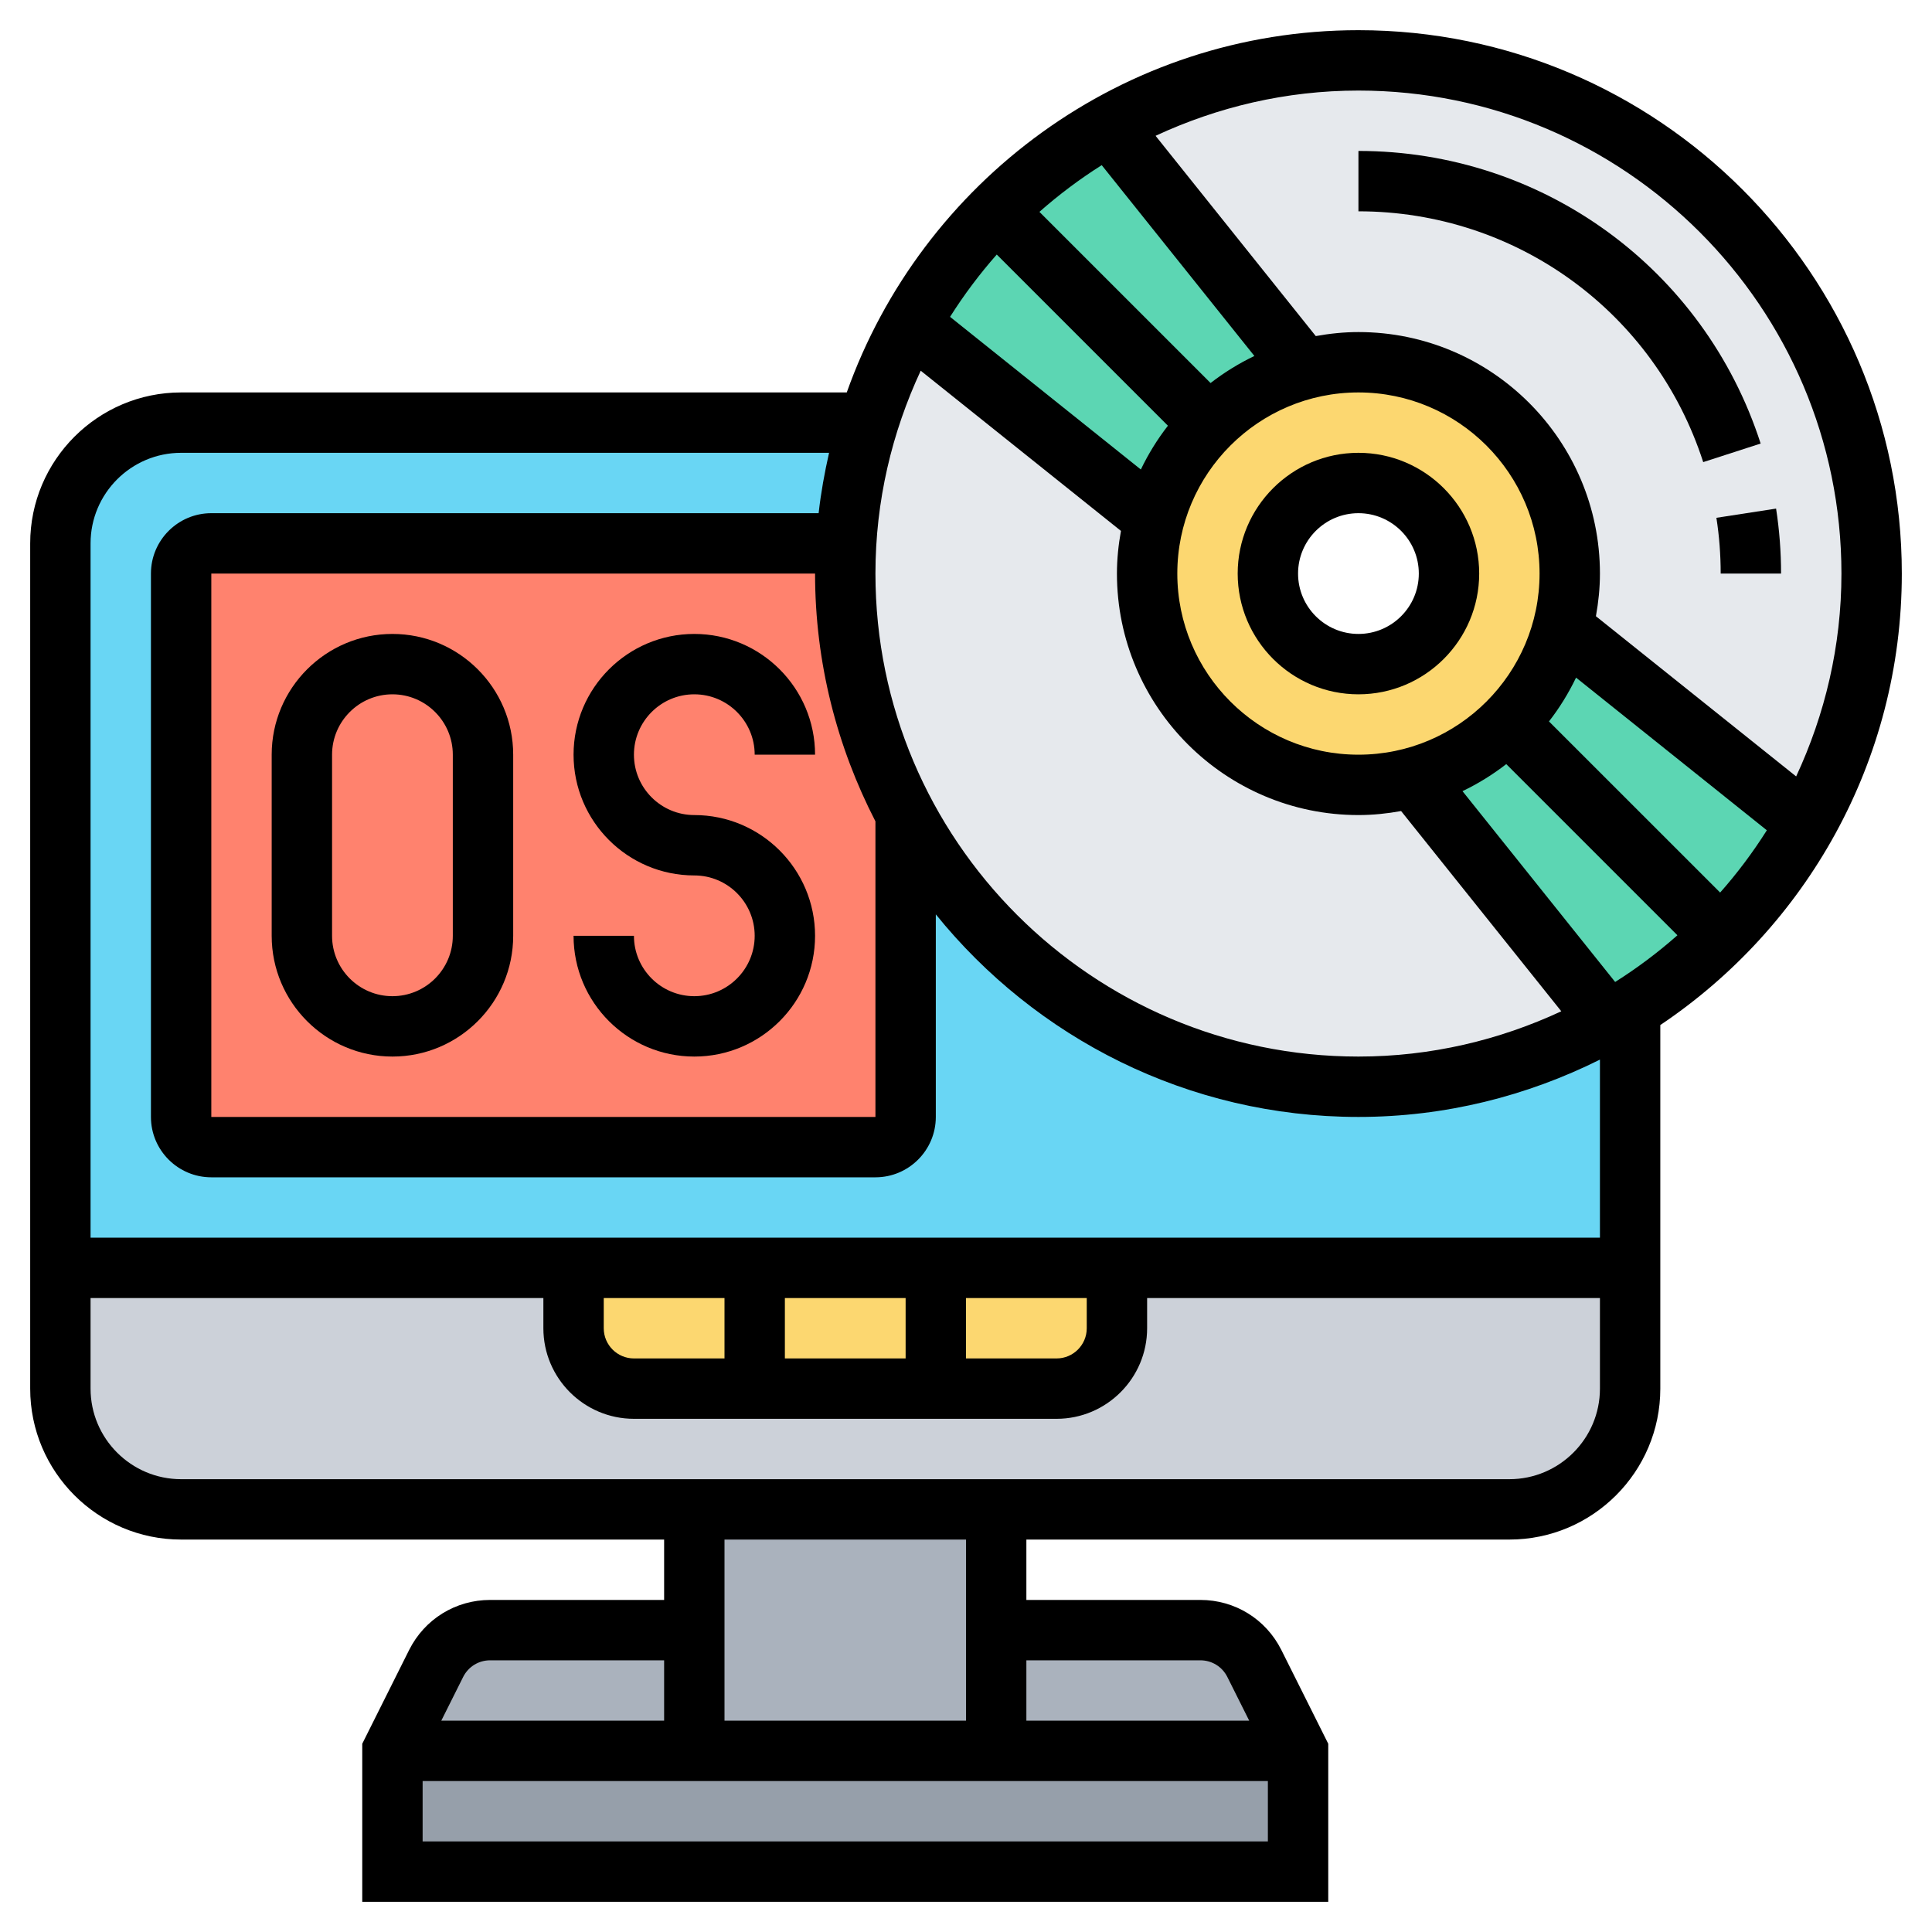 <svg id="Layer_5" enable-background="new 0 0 64 64" height="512" viewBox="0 0 64 64" width="512" xmlns="http://www.w3.org/2000/svg"><path d="m43 58v4h-30v-4h10 10z" fill="#969faa"/><path d="m33 54v4h-10v-4-4h10z" fill="#aab2bd"/><path d="m41.55 55.11 1.45 2.89h-10v-4h6.76c.76 0 1.45.43 1.79 1.11z" fill="#aab2bd"/><path d="m14.45 55.11c.34-.68 1.03-1.11 1.79-1.11h6.76v4h-10z" fill="#aab2bd"/><path d="m54 42v4c0 2.21-1.79 4-4 4h-17-10-17c-2.21 0-4-1.79-4-4v-4h17v2c0 1.1.9 2 2 2h4 6 4c1.1 0 2-.9 2-2v-2z" fill="#ccd1d9"/><path d="m31 42h-6-6v2c0 1.1.9 2 2 2h4 6 4c1.1 0 2-.9 2-2v-2z" fill="#fcd770"/><path d="m28.74 14h-.01-22.73c-2.209 0-4 1.791-4 4v24h17 6 6 6 17v-8.58l-6.001-.101c-10.585-.178-19.114-8.733-19.259-19.319z" fill="#69d6f4"/><path d="m28 19c0 2.89.72 5.62 2 8v10c0 .55-.45 1-1 1h-22c-.55 0-1-.45-1-1v-18c0-.55.45-1 1-1h21.03c-.02.33-.03.67-.03 1z" fill="#ff826e"/><path d="m28.03 18c.08-1.38.32-2.72.71-4 .36-1.15.83-2.25 1.42-3.28l8.08 6.47c-.16.58-.24 1.18-.24 1.81 0 3.87 3.13 7 7 7 .63 0 1.23-.08 1.81-.24l6.47 8.08c-2.44 1.38-5.27 2.16-8.28 2.16-6.5 0-12.14-3.64-15-9-1.28-2.38-2-5.11-2-8 0-.33.01-.67.03-1z" fill="#e6e9ed"/><path d="m62 19c0 3.01-.78 5.84-2.16 8.28l-8.08-6.47c.16-.58.24-1.18.24-1.81 0-3.87-3.13-7-7-7-.63 0-1.23.08-1.81.24l-6.47-8.08c2.44-1.38 5.27-2.16 8.28-2.16 9.39 0 17 7.61 17 17z" fill="#e6e9ed"/><path d="m52 19c0 .63-.08 1.23-.24 1.81-.32 1.21-.95 2.28-1.81 3.14s-1.93 1.49-3.14 1.81c-.58.16-1.18.24-1.81.24-3.87 0-7-3.13-7-7 0-.63.08-1.23.24-1.81.32-1.21.95-2.28 1.81-3.14s1.93-1.49 3.14-1.81c.58-.16 1.18-.24 1.81-.24 3.87 0 7 3.13 7 7zm-4 0c0-1.66-1.34-3-3-3s-3 1.34-3 3 1.34 3 3 3 3-1.34 3-3z" fill="#fcd770"/><g fill="#5cd6b3"><path d="m32.98 6.98 7.07 7.07c-.86.86-1.49 1.93-1.81 3.14l-8.08-6.47c.76-1.38 1.71-2.63 2.82-3.74z"/><path d="m36.72 4.16 6.47 8.08c-1.21.32-2.28.95-3.14 1.81l-7.07-7.07c1.11-1.11 2.36-2.06 3.74-2.82z"/><path d="m51.76 20.81 8.08 6.47c-.76 1.38-1.71 2.63-2.82 3.74l-7.07-7.07c.86-.86 1.49-1.93 1.81-3.14z"/><path d="m49.95 23.95 7.07 7.07c-.91.91-1.92 1.72-3.02 2.4-.23.15-.47.29-.72.42l-6.47-8.08c1.21-.32 2.28-.95 3.14-1.81z"/></g><path d="m45 23c2.206 0 4-1.794 4-4s-1.794-4-4-4-4 1.794-4 4 1.794 4 4 4zm0-6c1.103 0 2 .897 2 2s-.897 2-2 2-2-.897-2-2 .897-2 2-2z"/><path d="m23 33c-1.103 0-2-.897-2-2h-2c0 2.206 1.794 4 4 4s4-1.794 4-4-1.794-4-4-4c-1.103 0-2-.897-2-2s.897-2 2-2 2 .897 2 2h2c0-2.206-1.794-4-4-4s-4 1.794-4 4 1.794 4 4 4c1.103 0 2 .897 2 2s-.897 2-2 2z"/><path d="m13 35c2.206 0 4-1.794 4-4v-6c0-2.206-1.794-4-4-4s-4 1.794-4 4v6c0 2.206 1.794 4 4 4zm-2-10c0-1.103.897-2 2-2s2 .897 2 2v6c0 1.103-.897 2-2 2s-2-.897-2-2z"/><path d="m63 19c0-9.925-8.075-18-18-18-7.819 0-14.471 5.021-16.95 12h-22.05c-2.757 0-5 2.243-5 5v28c0 2.757 2.243 5 5 5h16v2h-5.764c-1.144 0-2.171.636-2.683 1.658l-1.553 3.106v5.236h32v-5.236l-1.553-3.105c-.511-1.023-1.539-1.659-2.683-1.659h-5.764v-2h16c2.757 0 5-2.243 5-5v-12.044c4.82-3.233 8-8.729 8-14.956zm-9.496 13.529-5.057-6.321c.517-.248 1.002-.548 1.45-.896l5.67 5.67c-.644.569-1.333 1.086-2.063 1.547zm-15.712-16.976-6.32-5.057c.461-.73.978-1.419 1.547-2.064l5.67 5.67c-.349.449-.649.934-.897 1.451zm2.31-2.865-5.67-5.67c.645-.569 1.334-1.086 2.064-1.547l5.057 6.321c-.517.248-1.002.548-1.451.896zm4.898.312c3.309 0 6 2.691 6 6s-2.691 6-6 6-6-2.691-6-6 2.691-6 6-6zm6.312 10.898c.349-.448.648-.934.897-1.451l6.32 5.057c-.461.73-.977 1.419-1.547 2.063zm9.688-4.898c0 2.402-.547 4.673-1.5 6.72l-6.633-5.307c.083-.46.133-.93.133-1.413 0-4.411-3.589-8-8-8-.483 0-.953.05-1.413.133l-5.307-6.634c2.047-.952 4.318-1.499 6.72-1.499 8.822 0 16 7.178 16 16zm-30.5-6.72 6.633 5.307c-.083.46-.133.93-.133 1.413 0 4.411 3.589 8 8 8 .483 0 .953-.05 1.413-.133l5.307 6.633c-2.047.953-4.318 1.5-6.72 1.5-8.822 0-16-7.178-16-16 0-2.402.547-4.673 1.5-6.72zm-1.5 14.928v9.792h-22v-18h20c0 2.958.73 5.744 2 8.208zm-12.764 27.792h5.764v2h-7.382l.724-1.447c.17-.341.513-.553.894-.553zm-2.236 6v-2h28v2zm25.764-6c.381 0 .724.212.894.553l.724 1.447h-7.382v-2zm-7.764 2h-8v-6h8zm18-8h-44c-1.654 0-3-1.346-3-3v-3h15v1c0 1.654 1.346 3 3 3h14c1.654 0 3-1.346 3-3v-1h15v3c0 1.654-1.346 3-3 3zm-14-6v1c0 .552-.449 1-1 1h-3v-2zm-6 2h-4v-2h4zm-6 0h-3c-.551 0-1-.448-1-1v-1h4zm29-4h-50v-23c0-1.654 1.346-3 3-3h21.464c-.149.655-.27 1.32-.346 2h-20.118c-1.103 0-2 .897-2 2v18c0 1.103.897 2 2 2h22c1.103 0 2-.897 2-2v-6.711c3.302 4.087 8.348 6.711 14 6.711 2.876 0 5.586-.695 8-1.899z"/><path d="m57 19h2c0-.721-.055-1.444-.165-2.152l-1.977.305c.095.607.142 1.229.142 1.847z"/><path d="m56.421 15.308 1.903-.615c-1.872-5.797-7.227-9.693-13.324-9.693v2c5.227 0 9.816 3.339 11.421 8.308z"/></svg>